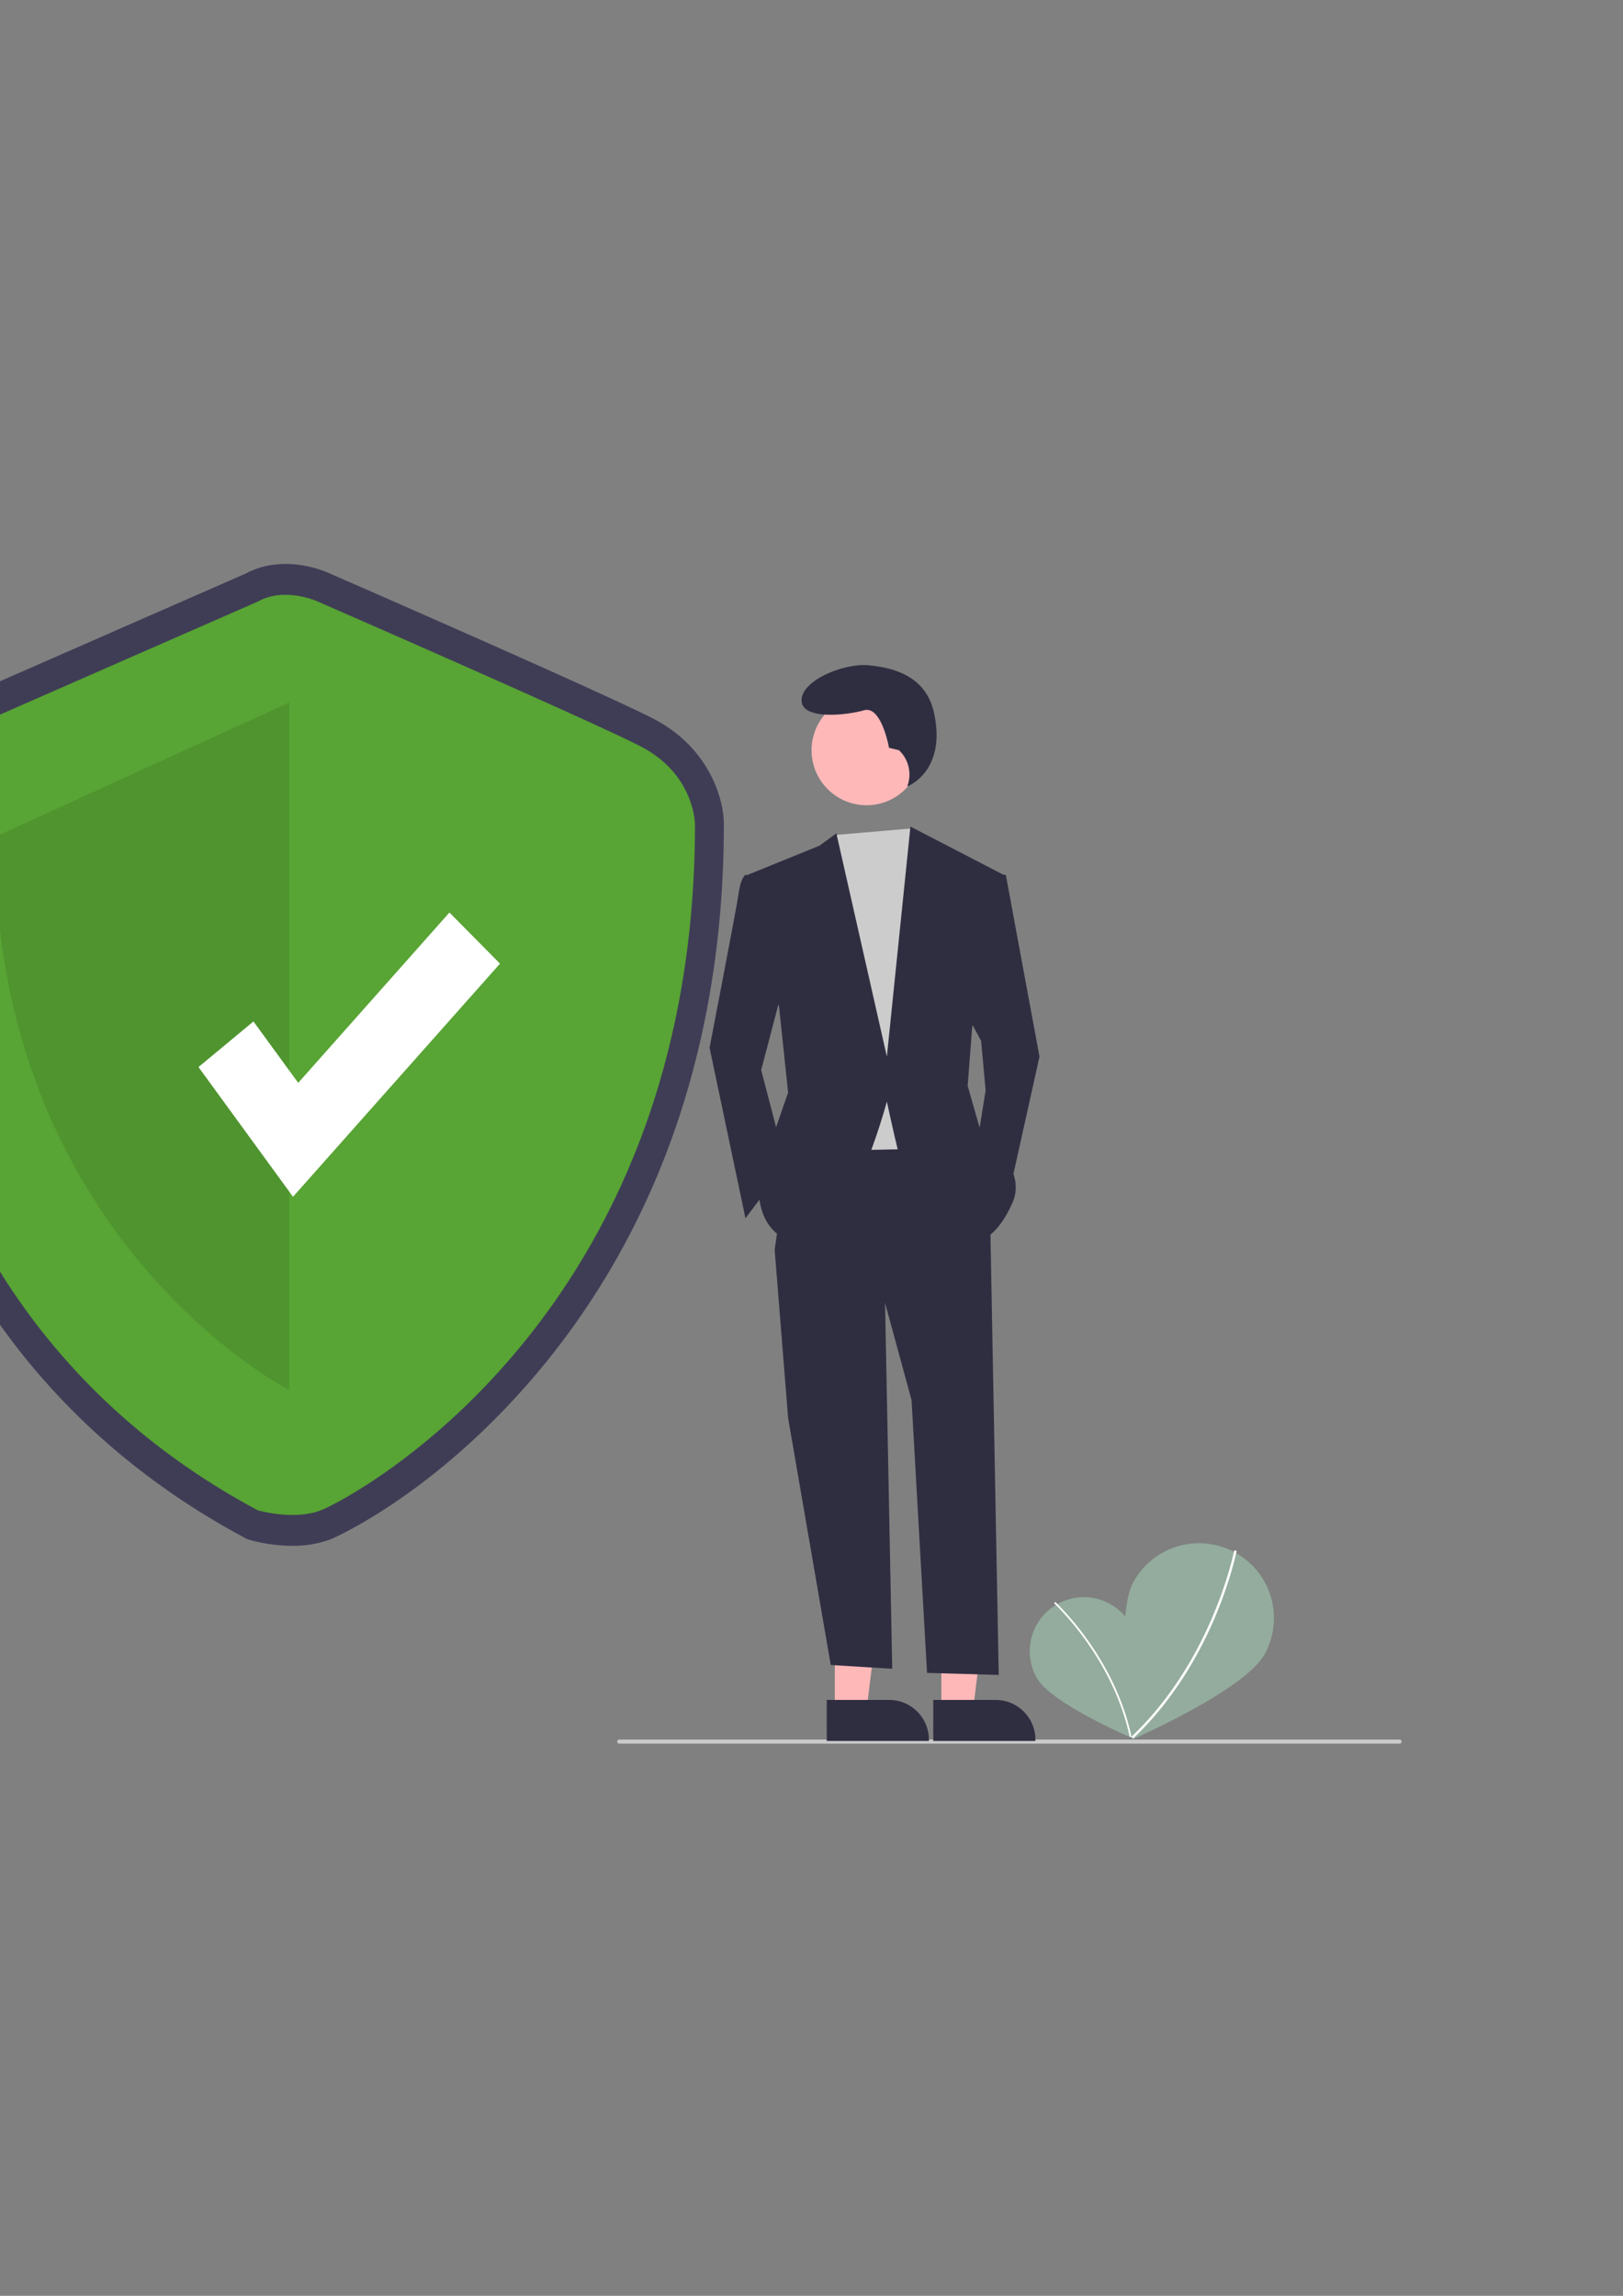 <?xml version="1.0" encoding="UTF-8" standalone="no"?>
<!-- Created with Inkscape (http://www.inkscape.org/) -->

<svg
   width="210mm"
   height="297mm"
   viewBox="0 0 210 297"
   version="1.1"
   id="svg5"
   inkscape:version="1.1 (c68e22c387, 2021-05-23)"
   sodipodi:docname="seguridadOnColor.svg"
   xmlns:inkscape="http://www.inkscape.org/namespaces/inkscape"
   xmlns:sodipodi="http://sodipodi.sourceforge.net/DTD/sodipodi-0.dtd"
   xmlns="http://www.w3.org/2000/svg"
   xmlns:svg="http://www.w3.org/2000/svg">
  <rect x="0" y="0" width="210" height="297" fill="#808080" stroke="none"/>
  <sodipodi:namedview
     id="namedview7"
     pagecolor="#ffffff"
     bordercolor="#666666"
     borderopacity="1.0"
     inkscape:pageshadow="2"
     inkscape:pageopacity="0.0"
     inkscape:pagecheckerboard="0"
     inkscape:document-units="mm"
     showgrid="false"
     inkscape:zoom="0.46324355"
     inkscape:cx="195.3616"
     inkscape:cy="76.633555"
     inkscape:window-width="1920"
     inkscape:window-height="1017"
     inkscape:window-x="1358"
     inkscape:window-y="-8"
     inkscape:window-maximized="1"
     inkscape:current-layer="g77" />
  <defs
     id="defs2" />
  <g
     inkscape:label="Capa 1"
     inkscape:groupmode="layer"
     id="layer1">
    <g
       id="g77"
       transform="matrix(0.265,0,0,0.265,-18.684,72.955)">
      <path
         d="m 622.698,517.804 c 7.184,12.698 1.092,55.585 1.092,55.585 0,0 -39.891,-16.886 -47.073,-29.578 a 26.413,26.413 0 0 1 45.981,-26.007 z"
         fill="#f1f1f1"
         id="path9"
         style="fill:#93ac9d" />
      <path
         d="m 622.964,572.52 -0.847,0.179 c -8.162,-38.778 -36.666,-65.075 -36.952,-65.336 l 0.583,-0.641 c 0.289,0.263 28.996,26.738 37.217,65.798 z"
         fill="#ffffff"
         id="path11" />
      <path
         d="m 687.969,532.263 c -9.748,17.683 -64.707,41.638 -64.707,41.638 0,0 -9.061,-59.263 0.682,-76.941 a 36.556,36.556 0 1 1 64.025,35.302 z"
         fill="#f1f1f1"
         id="path13"
         style="fill:#93ac9d" />
      <path
         d="m 623.79,573.389 -0.826,-0.869 c 7.369,-6.998 13.726,-14.508 19.193,-22.103 24.041,-33.396 30.89,-68.44 30.971,-68.87 l 1.178,0.222 c -0.1,0.531 -10.458,53.577 -50.516,91.62 z"
         fill="#ffffff"
         id="path15"
         sodipodi:nodetypes="ccsccc" />
      <path
         d="m 213.191,479.314 a 83.243,88.785 0 0 1 -20.636,-2.847 l -1.328,-0.392 -1.232,-0.659 C 145.442,451.591 107.856,420.122 78.28,381.882 A 331.982,354.083 0 0 1 21.873,275.054 385.506,411.17 0 0 1 0.073,130.211 c 0.019,-1.035 0.035,-1.833 0.035,-2.384 0,-23.958 12.468,-44.979 31.764,-53.554 C 46.641,67.71 180.729,8.968 190.417,4.724 208.663,-5.027 228.128,3.112 231.242,4.535 238.229,7.582 362.186,61.656 388.973,75.261 c 27.607,14.021 34.972,39.21 34.972,51.882 0,57.373 -9.316,110.994 -27.69,159.371 a 345.99,369.023 0 0 1 -62.178,106.876 c -50.757,60.923 -101.528,82.52 -102.018,82.71 a 55.477,59.17 0 0 1 -18.868,3.213 z M 201.252,447.77 c 4.402,1.053 14.536,2.631 21.141,0.061 8.391,-3.264 50.885,-26.767 90.595,-74.429 54.865,-65.853 82.704,-148.635 82.744,-246.048 -0.098,-1.974 -1.412,-16.049 -18.889,-24.925 C 350.576,89.088 221.733,32.898 220.435,32.331 l -0.356,-0.161 c -2.7,-1.207 -11.293,-3.749 -17.216,-0.438 l -1.186,0.59 c -1.436,0.629 -143.772,62.982 -158.953,69.728 -10.619,4.719 -14.403,16.41 -14.403,25.778 0,0.685 -0.017,1.68 -0.04,2.967 -1.213,66.653 13.248,230.667 172.97,316.975 z"
         fill="#3f3d56"
         id="path17"
         style="stroke-width:1.143" />
      <path
         d="m 196.317,18.404 c 0,0 -143.63,62.918 -159.019,69.757 -15.389,6.839 -23.083,23.252 -23.083,39.666 0,16.413 -11.542,230.587 182.102,334.139 0,0 17.575,5.187 30.909,0 13.334,-5.187 182.612,-92.725 182.612,-334.823 0,0 0,-24.62 -26.931,-38.298 -26.931,-13.678 -157.136,-70.441 -157.136,-70.441 0,0 -15.99,-7.523 -29.455,0 z"
         fill="#53b726"
         id="path19"
         style="stroke-width:1.143;fill:#58a434;fill-opacity:1" />
      <path
         d="M 211.706,67.644 V 403.29 c 0,0 -144.912,-74.399 -143.63,-269.992 z"
         opacity="0.1"
         id="path21"
         style="stroke-width:1.143" />
      <polygon
         points="261.921,144.088 284.224,165.219 192.931,261.581 151.235,207.969 175.483,189.11 195.226,214.494 "
         fill="#ffffff"
         id="polygon23"
         transform="matrix(1.107,0,0,1.181,5.3743326e-4,-1.8313636e-7)" />
      <path
         d="M 753.849,575.905 H 372.849 a 1,1 0 0 1 0,-2 h 381 a 1,1 0 0 1 0,2 z"
         fill="#cacaca"
         id="path25" />
      <polygon
         points="547.206,568.237 562.671,568.236 570.029,508.583 547.203,508.584 "
         fill="#ffb8b8"
         id="polygon27"
         transform="translate(-69.078,-8.635)" />
      <path
         d="m 474.182,554.553 30.458,-10e-4 h 10e-4 a 19.411,19.411 0 0 1 19.41,19.41 v 0.631 l -49.868,0.002 z"
         fill="#2f2e41"
         id="path29" />
      <polygon
         points="599.206,568.237 614.671,568.236 622.029,508.583 599.203,508.584 "
         fill="#ffb8b8"
         id="polygon31"
         transform="translate(-69.078,-8.635)" />
      <path
         d="m 526.182,554.553 30.458,-10e-4 h 10e-4 a 19.411,19.411 0 0 1 19.41,19.41 v 0.631 l -49.868,0.002 z"
         fill="#2f2e41"
         id="path33" />
      <polygon
         points="517.817,343.408 571.514,358.75 575.224,548 545.213,546.139 524.393,425.597 "
         fill="#2f2e41"
         id="polygon35"
         transform="translate(-69.078,-8.635)" />
      <path
         d="m 553.94,318.336 4.206,224.029 -35,-1 -7.56,-133.17 -13.15,-48.217 -53.696,-25.204 8.767,-60.271 78.9,-1.096 z"
         fill="#2f2e41"
         id="path37" />
      <circle
         cx="493.598"
         cy="90.959"
         r="26.838"
         fill="#ffb8b8"
         id="circle39" />
      <polygon
         points="539.734,295.192 533.16,158.211 546.933,140.995 584.936,137.738 589.047,143.966 600.006,174.649 591.239,294.095 "
         fill="#cccccc"
         id="polygon41"
         transform="translate(-69.078,-8.635)" />
      <path
         d="m 443.26,152.864 -8.767,-1.096 c 0,0 -2.192,1.096 -3.288,8.767 -1.096,7.671 -14.246,75.613 -14.246,75.613 l 17.533,83.284 19.725,-26.3 -12.054,-46.025 12.054,-46.025 z"
         fill="#2f2e41"
         id="path43" />
      <polygon
         points="616.443,293 620.826,265.604 618.635,241.496 610.964,227.249 624.114,160.404 630.689,160.404 647.127,249.166 631.785,318.204 "
         fill="#2f2e41"
         id="polygon45"
         transform="translate(-69.078,-8.635)" />
      <path
         d="m 509.457,90.959 -4.88,-1.22 c 0,0 -3.66,-20.739 -12.199,-18.299 -8.54,2.44 -30.498,4.88 -30.498,-4.88 0,-9.759 20.739,-18.299 32.938,-17.079 12.199,1.22 27.779,5.267 31.718,23.178 6.314,28.713 -13.026,35.965 -13.026,35.965 l 0.322,-1.045 a 16.282,16.282 0 0 0 -4.374,-16.621 z"
         fill="#2f2e41"
         id="path47" />
      <path
         d="m 435.589,151.768 35.067,-14.246 8.219,-6.027 24.656,109.036 11.506,-112.324 45.477,23.561 -15.342,74.517 -2.192,28.492 6.575,23.013 c 0,0 23.013,16.438 15.342,33.971 -7.671,17.533 -16.438,18.629 -16.438,18.629 0,0 -37.259,-35.067 -39.45,-43.834 -2.192,-8.767 -5.479,-24.108 -5.479,-24.108 0,0 -18.629,70.134 -40.546,69.038 -21.917,-1.096 -21.917,-24.108 -21.917,-24.108 l 5.479,-24.108 8.767,-25.204 -4.383,-41.642 z"
         fill="#2f2e41"
         id="path49" />
    </g>
  </g>
</svg>
